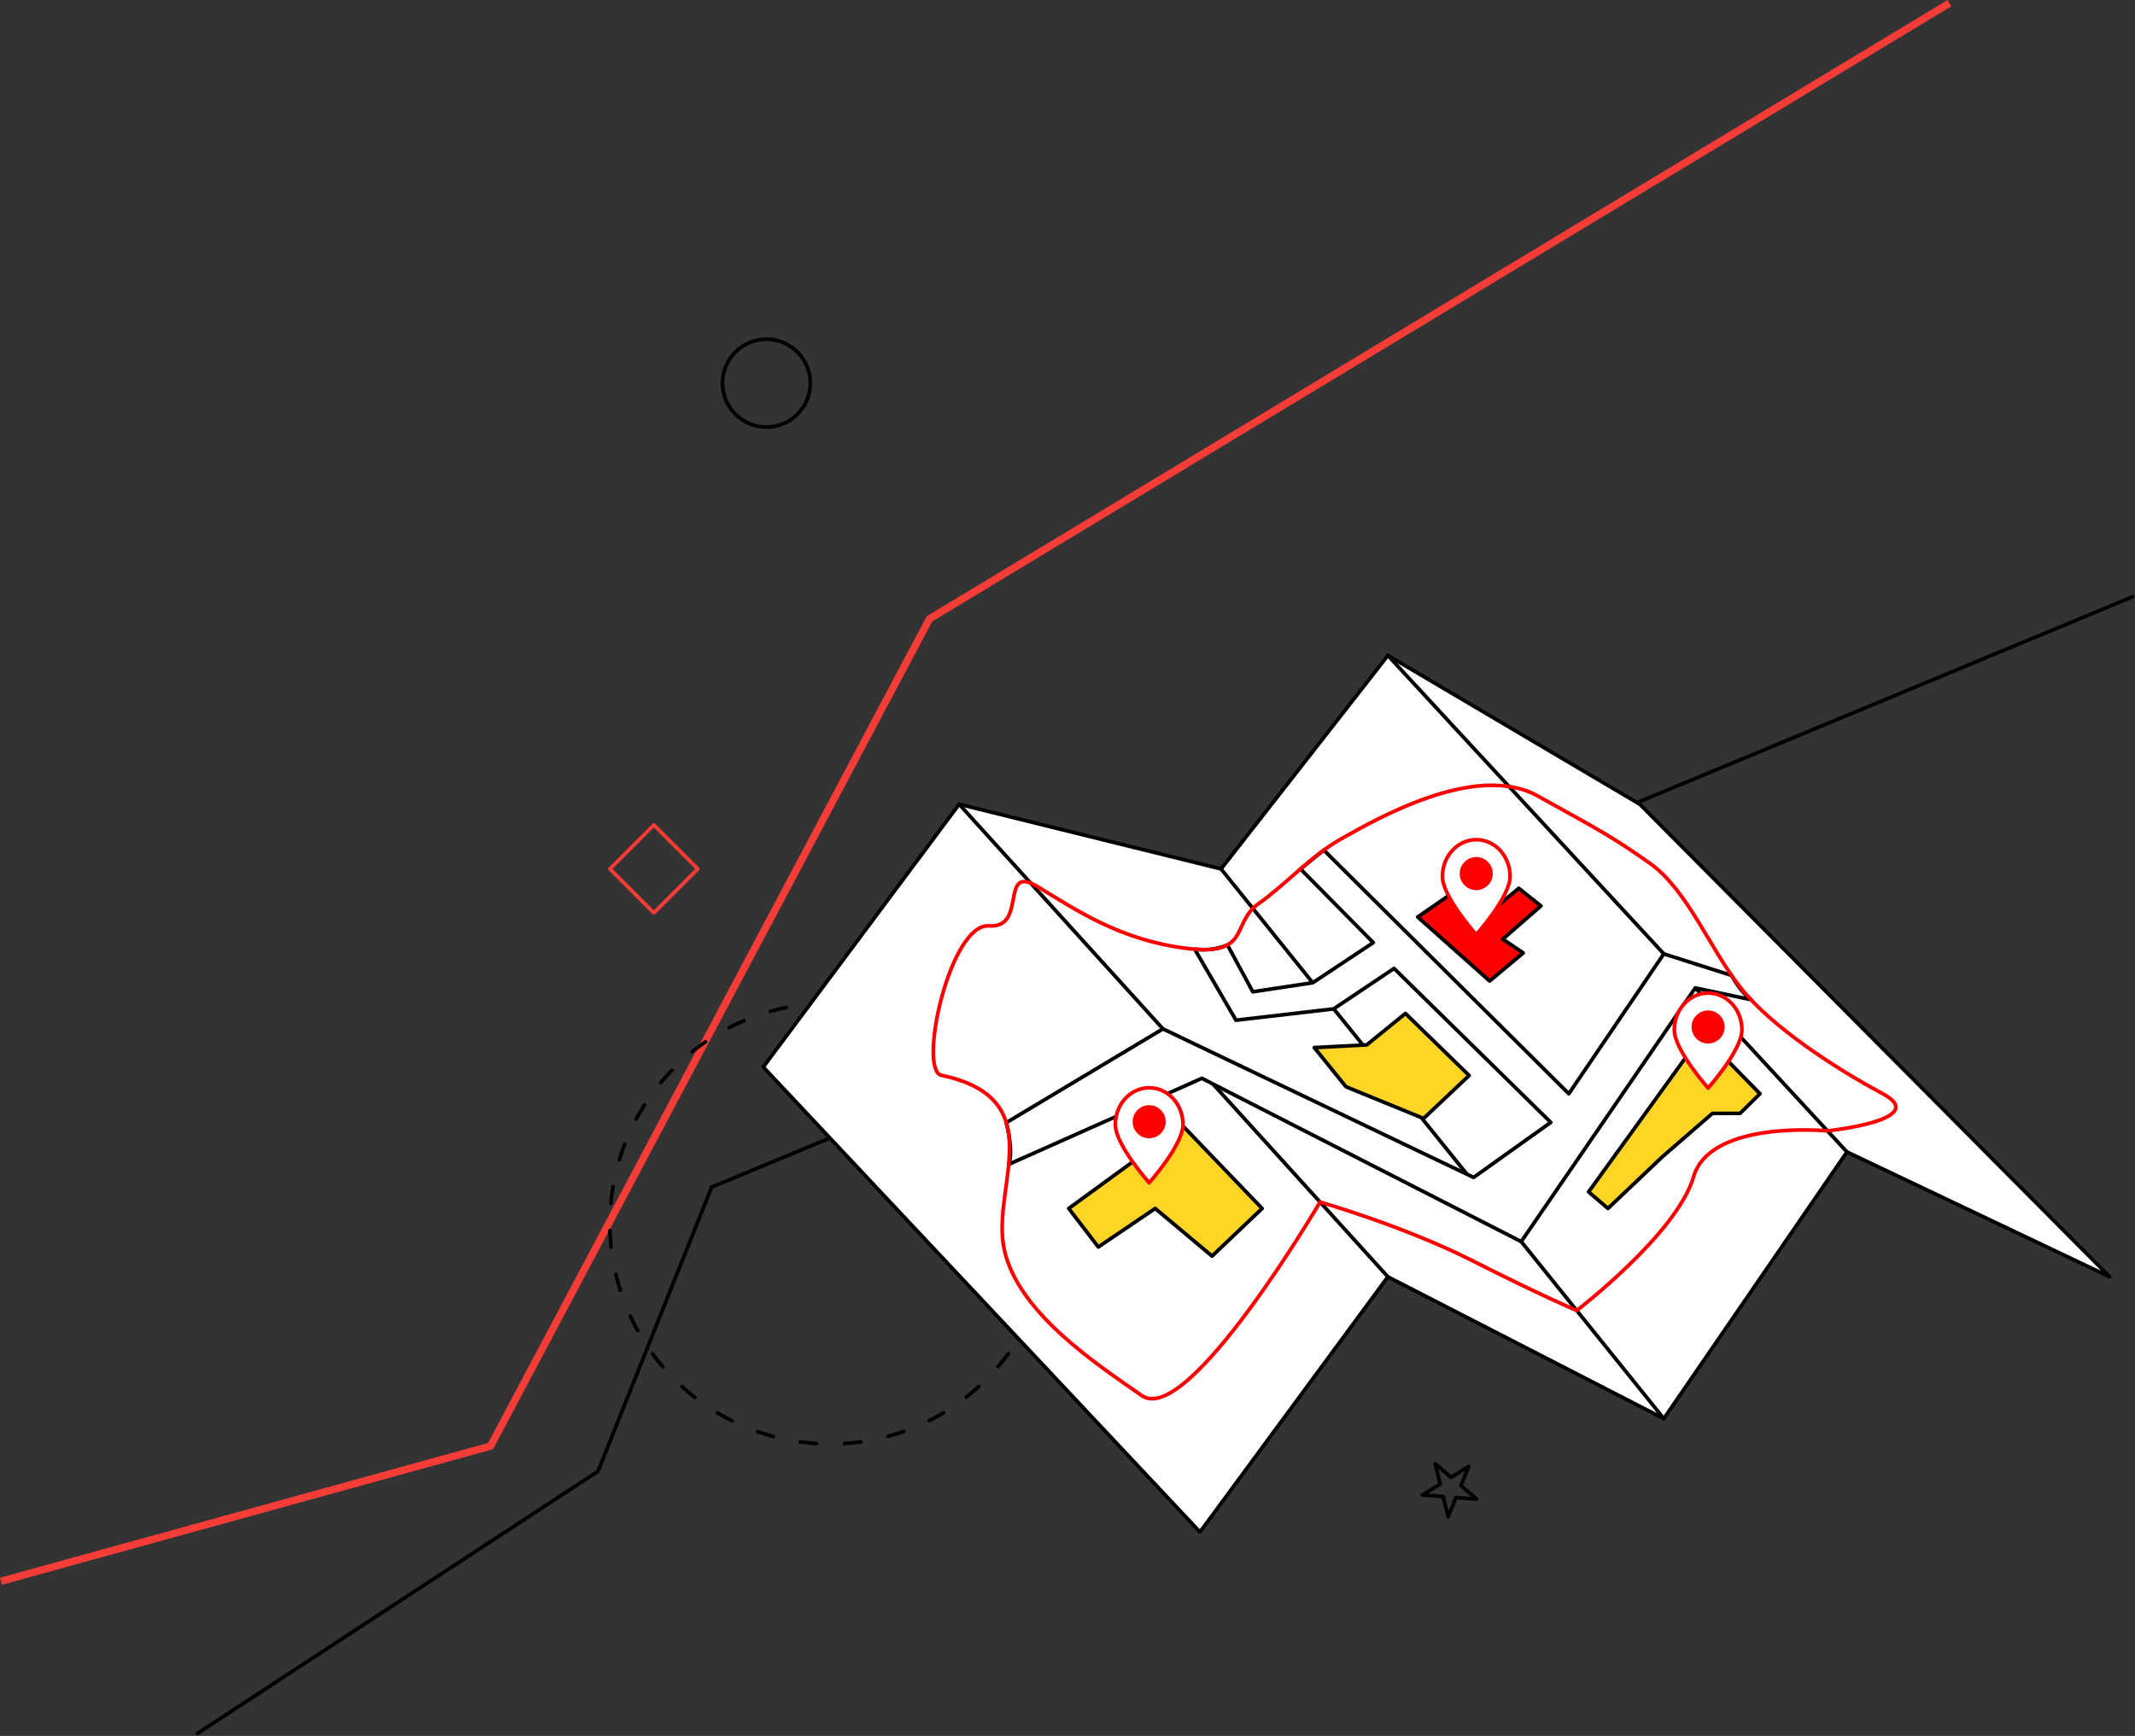 <svg xmlns="http://www.w3.org/2000/svg" width="1160.82" height="943.954" viewBox="0 0 1160.82 943.954">
  <rect x="0" y="0" width="1160.82" height="943.954" fill="#333333" stroke="none"/>
  <g id="Group_215" data-name="Group 215" transform="translate(-866.612 30.869)">
    <path id="Path_1056" data-name="Path 1056" d="M335.841,265.252l217.714-142.5L615.362-31.771l772.6-321.059" transform="translate(638.159 646.448)" fill="none" stroke="#000" stroke-linecap="round" stroke-linejoin="round" stroke-width="2"/>
    <path id="Path_1057" data-name="Path 1057" d="M146.064,338.568l266.2-73.5L650.907-184.759l554.557-334.794" transform="translate(721.08 490.396)" fill="none" stroke="#f53c37" stroke-linejoin="round" stroke-width="4"/>
    <g id="Group_77" data-name="Group 77" transform="translate(1204.5 543.139)">
      <path id="Path_1138" data-name="Path 1138" d="M121.388-298.278A119.944,119.944,0,0,1,241.275-178.391,119.944,119.944,0,0,1,121.388-58.5,119.944,119.944,0,0,1,1.5-178.391,119.944,119.944,0,0,1,121.388-298.278Z" transform="translate(-7.775 269.679)" fill="none" stroke="#000" stroke-linecap="round" stroke-linejoin="round" stroke-width="2" stroke-dasharray="9 15 0 0"/>
      <path id="Path_1140" data-name="Path 1140" d="M50.64-235.968,26.753-259.855,2.865-235.968,26.753-212.08Z" transform="translate(-9.14 134.454)" fill="none" stroke="#f53c37" stroke-linecap="round" stroke-linejoin="round" stroke-width="2"/>
      <path id="Path_1144" data-name="Path 1144" d="M165.543-351.29a23.881,23.881,0,0,1,23.87,23.87,23.88,23.88,0,0,1-23.87,23.869,23.88,23.88,0,0,1-23.87-23.869A23.881,23.881,0,0,1,165.543-351.29Z" transform="translate(-86.717 -38.248)" fill="none" stroke="#000" stroke-linecap="round" stroke-linejoin="round" stroke-width="2"/>
      <path id="Path_1145" data-name="Path 1145" d="M125.123-50.621l-4.3,10.475,8.633,7.327-11.292-.854-4.3,10.475-2.677-11-11.291-.854L109.531-41l-2.677-11,8.633,7.327Z" transform="translate(335.606 273.976)" fill="none" stroke="#000" stroke-linecap="round" stroke-linejoin="round" stroke-width="2"/>
      <path id="Path_1146" data-name="Path 1146" d="M44.64-89.289,282.084,163.545,384.249,24.777l150.024,77.111L633.852-43.118,776.7,24.777,521.212-232.194l-136.962-80.89-90.7,116.067L151.141-232.194Z" transform="translate(32.465 95.503)" fill="#fff" stroke="#000" stroke-linecap="round" stroke-linejoin="round" stroke-width="2" fill-rule="evenodd"/>
      <path id="Path_1147" data-name="Path 1147" d="M338.518-9.957,105.41-266.928" transform="translate(78.196 130.237)" fill="none" stroke="#000" stroke-linecap="round" stroke-linejoin="round" stroke-width="2"/>
      <path id="Path_1148" data-name="Path 1148" d="M488.025-43.118l-249.6-269.966" transform="translate(178.292 95.503)" fill="none" stroke="#000" stroke-linecap="round" stroke-linejoin="round" stroke-width="2"/>
      <path id="Path_1149" data-name="Path 1149" d="M427.392,52.049l-240.723-298.9" transform="translate(139.346 145.342)" fill="none" stroke="#000" stroke-linecap="round" stroke-linejoin="round" stroke-width="2"/>
      <path id="Path_1150" data-name="Path 1150" d="M286.794-190.44l-39.118-34.8,18.258-12.636,15.946,14.141,20.76-17.107,12.035,9.585-20.76,18.051,11.132,7.522Z" transform="translate(185.256 149.867)" fill="red" stroke="#000" stroke-linecap="round" stroke-linejoin="round" stroke-width="2" fill-rule="evenodd"/>
      <path id="Path_1151" data-name="Path 1151" d="M120.037-104.491c4.18,16.821,1.323,22.662,1.323,22.662l105.017-46.777L400.015-39.817l94.626-137.951,30.286,6.374c-6.013-4.574-10.545-13.179-10.545-13.179l-36.847-11.7-51.651,76.053L292.676-252.689,280-242.467l39.577,40.082-32.923,21.812-32.573,4.912-13.8-25.478a34.431,34.431,0,0,1-17.8,2.315l22.446,38.62,53.154-6.172,32.788-21.98,85.21,83.715L374.125-74.722,205.212-155.492Z" transform="translate(89.203 140.953)" fill="#fff" stroke="#000" stroke-linecap="round" stroke-linejoin="round" stroke-width="2" fill-rule="evenodd"/>
      <path id="Path_1152" data-name="Path 1152" d="M101.841-115.11c-12.993-2.76,4.556-82.767,25.818-81.249s5.315-34.169,26.577-21.262,44.8,28.911,80.489,33.44,24.3-13.5,39.486-24.23,28.619-26.2,45.443-35.547,72.255-42,106.424-23.019,40.245,22.021,60.748,36.449,32.651,46.319,49.357,67.581,50.876,43.6,77.453,57.869-30.082,20.187-30.082,20.187-63.668-6.2-72.781,24.932S447.231,12.79,447.231,12.79s-19.068-8-56.523-26.987-83.035-31.987-83.035-31.987-71.859,122.7-96.917,105.239-67.15-45.076-74.744-79.247S162.589-102.2,101.841-115.11Z" transform="translate(72.163 125.813)" fill="none" stroke="red" stroke-linecap="round" stroke-linejoin="round" stroke-width="2"/>
      <path id="Path_1153" data-name="Path 1153" d="M237.511-360.338c10.152,0,18.394,8.969,18.394,20.016s-18.394,31.636-18.394,31.636-18.394-20.589-18.394-31.636S227.359-360.338,237.511-360.338Z" transform="translate(227.259 242.912)" fill="#fff" stroke="red" stroke-linecap="round" stroke-linejoin="round" stroke-width="2" fill-rule="evenodd"/>
      <path id="Path_1154" data-name="Path 1154" d="M252.484-335.81a8.992,8.992,0,0,1,8.988,8.988,8.992,8.992,0,0,1-8.988,8.987,8.992,8.992,0,0,1-8.988-8.987A8.992,8.992,0,0,1,252.484-335.81Z" transform="translate(212.286 227.848)" fill="red" fill-rule="evenodd"/>
      <path id="Path_1155" data-name="Path 1155" d="M264.388-202.016l34.621,33.745-24.759,23.364-42.2-17.243-17.244-21.3,28.542-1.474Z" transform="translate(161.881 179.086)" fill="#ffd525" stroke="#000" stroke-linecap="round" stroke-linejoin="round" stroke-width="2" fill-rule="evenodd"/>
      <path id="Path_1156" data-name="Path 1156" d="M351.968-179.109l-51.274,70.961,10.515,9.017,29.761-28.254,27.052-23.449h15.03l10.82-10.676-20.6-21.047-9.738-11.36Z" transform="translate(225.154 182.245)" fill="#ffd525" stroke="#000" stroke-linecap="round" stroke-linejoin="round" stroke-width="2" fill-rule="evenodd"/>
      <path id="Path_1157" data-name="Path 1157" d="M201.259-167.234l43.293,45.087-27.213,25.9-30.924-25.9-30.923,20.952-16.08-20.952Z" transform="translate(103.784 205.261)" fill="#ffd525" stroke="#000" stroke-linecap="round" stroke-linejoin="round" stroke-width="2" fill-rule="evenodd"/>
      <path id="Path_1335" data-name="Path 1335" d="M237.511-360.338c10.152,0,18.394,8.969,18.394,20.016s-18.394,31.636-18.394,31.636-18.394-20.589-18.394-31.636S227.359-360.338,237.511-360.338Z" transform="translate(49.416 377.824)" fill="#fff" stroke="red" stroke-linecap="round" stroke-linejoin="round" stroke-width="2" fill-rule="evenodd"/>
      <path id="Path_1337" data-name="Path 1337" d="M237.511-360.338c10.152,0,18.394,8.969,18.394,20.016s-18.394,31.636-18.394,31.636-18.394-20.589-18.394-31.636S227.359-360.338,237.511-360.338Z" transform="translate(353.32 326.307)" fill="#fff" stroke="red" stroke-linecap="round" stroke-linejoin="round" stroke-width="2" fill-rule="evenodd"/>
      <path id="Path_1334" data-name="Path 1334" d="M252.484-335.81a8.992,8.992,0,0,1,8.988,8.988,8.992,8.992,0,0,1-8.988,8.987,8.992,8.992,0,0,1-8.988-8.987A8.992,8.992,0,0,1,252.484-335.81Z" transform="translate(34.443 362.759)" fill="red" fill-rule="evenodd"/>
      <path id="Path_1336" data-name="Path 1336" d="M252.484-335.81a8.992,8.992,0,0,1,8.988,8.988,8.992,8.992,0,0,1-8.988,8.987,8.992,8.992,0,0,1-8.988-8.987A8.992,8.992,0,0,1,252.484-335.81Z" transform="translate(338.347 311.243)" fill="red" fill-rule="evenodd"/>
    </g>
  </g>
</svg>

